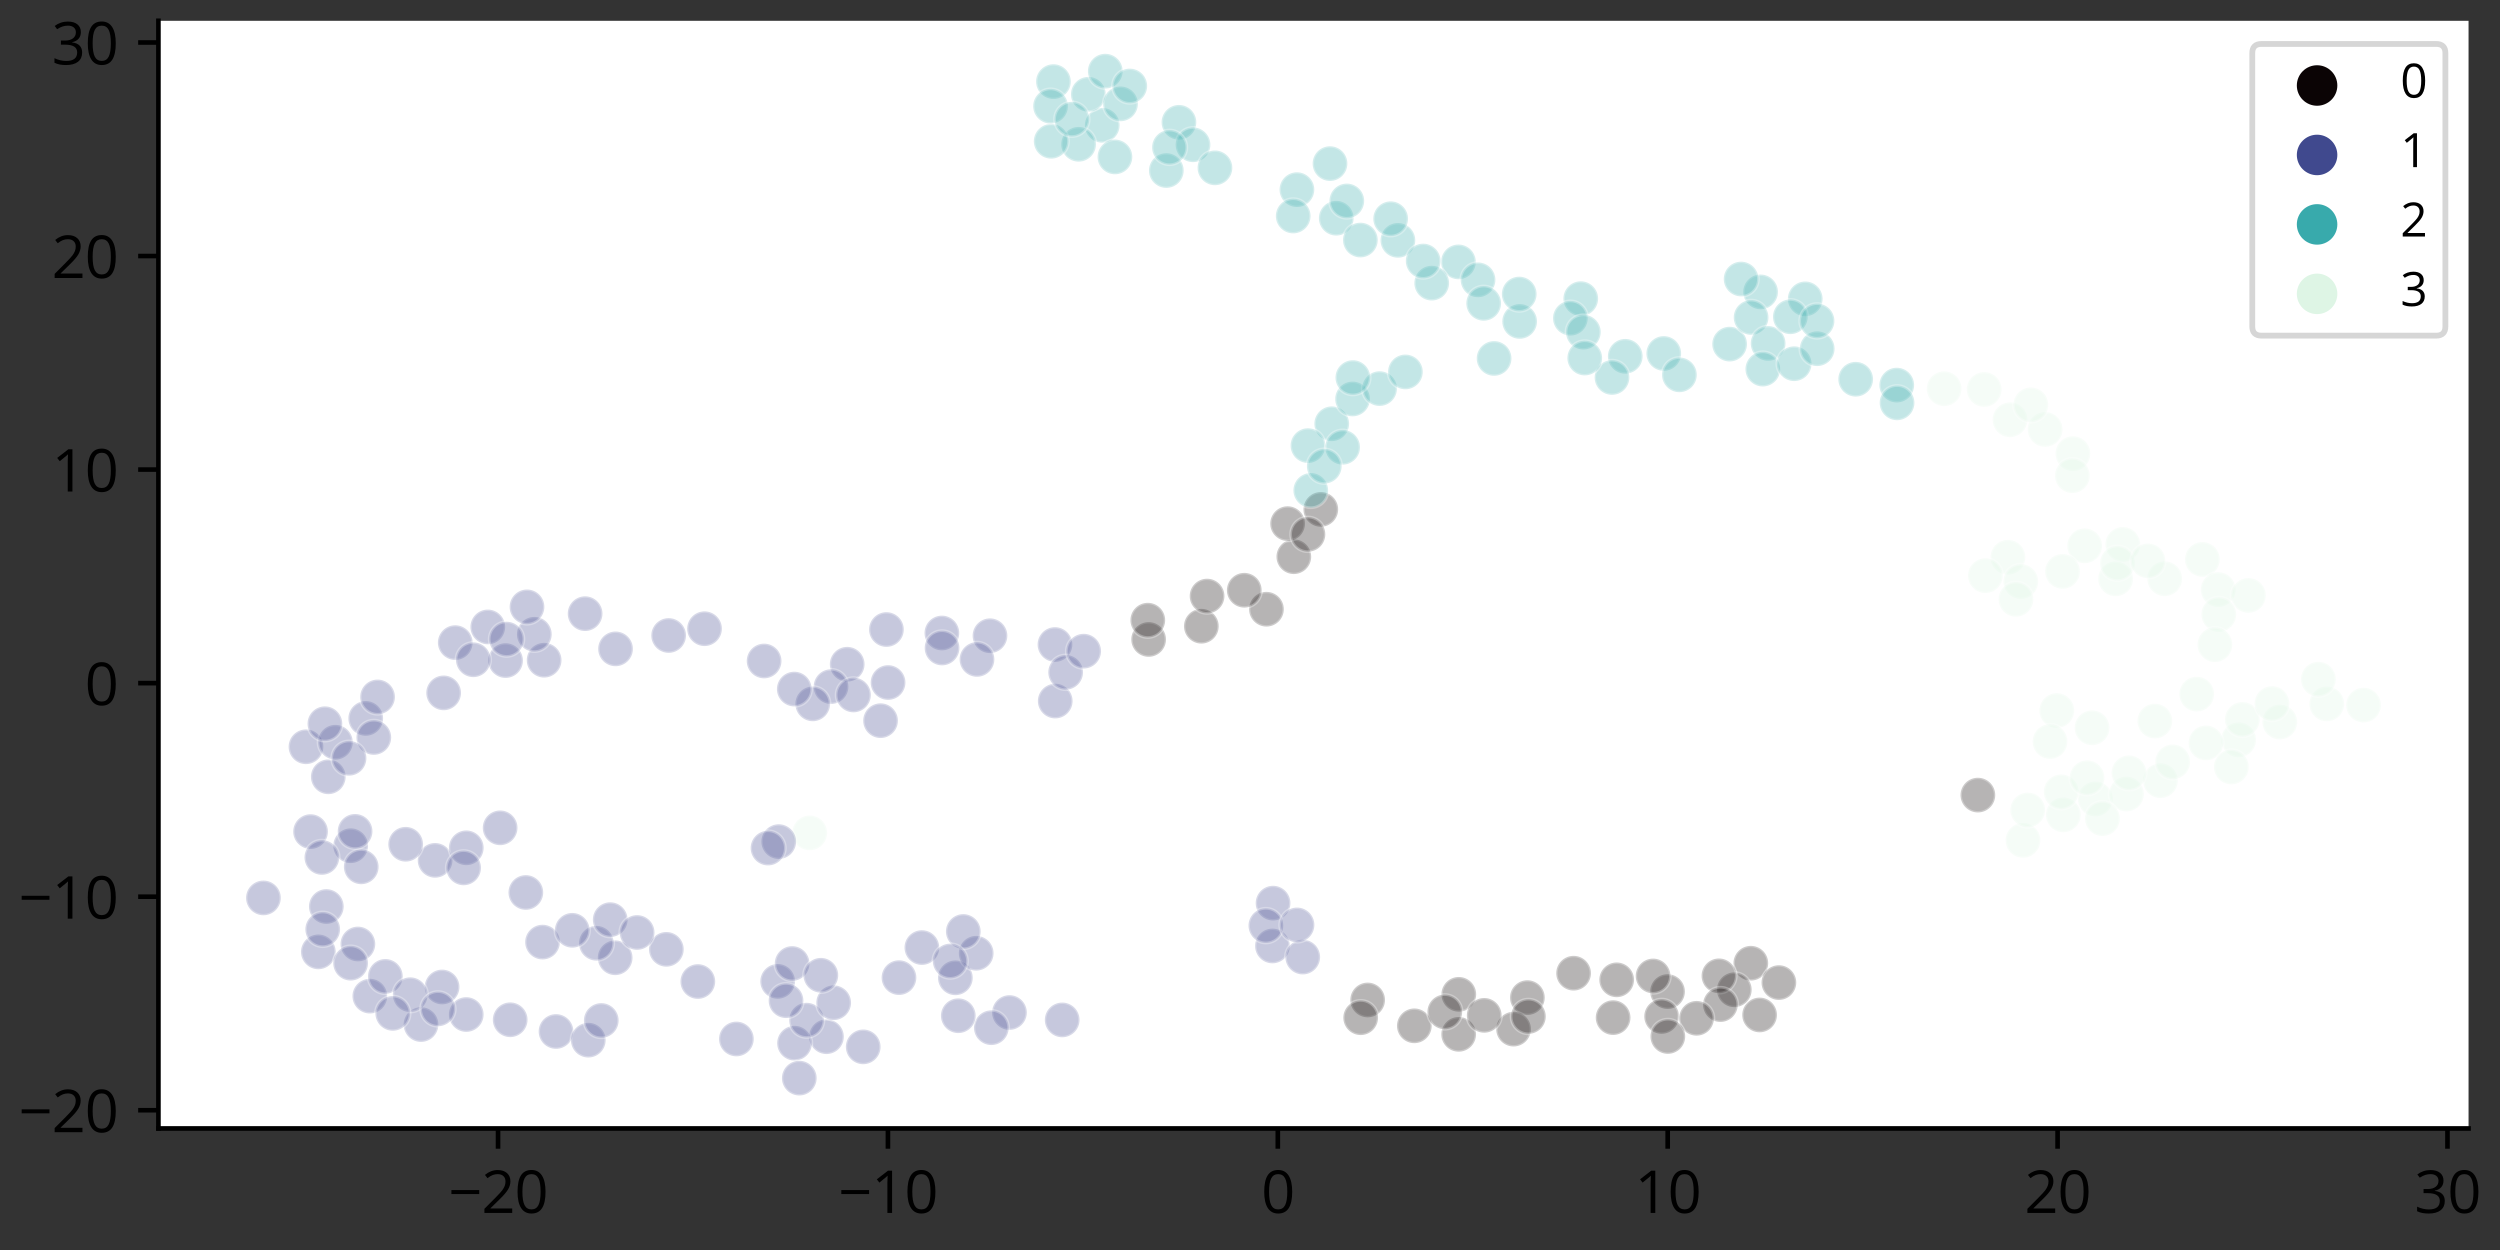 <?xml version="1.0" encoding="utf-8" standalone="no"?>
<!DOCTYPE svg PUBLIC "-//W3C//DTD SVG 1.1//EN"
  "http://www.w3.org/Graphics/SVG/1.1/DTD/svg11.dtd">
<svg height="216pt" version="1.1" viewBox="0 0 432 216" width="432pt" xmlns="http://www.w3.org/2000/svg" xmlns:xlink="http://www.w3.org/1999/xlink">
 <rect x="0" y="0" width="432" height="216" fill="#333333" stroke="none"/>
 <defs>
  <style type="text/css">*{stroke-linecap:butt;stroke-linejoin:round;}</style>
 </defs>
 <g id="figure_1">
  <g id="patch_1">
   <path d="M 0 216 
L 432 216 
L 432 0 
L 0 0 
z
" style="fill:none;"/>
  </g>
  <g id="axes_1">
   <g id="patch_2">
    <path d="M 27.375 195 
L 426.565 195 
L 426.565 3.595 
L 27.375 3.595 
z
" style="fill:#ffffff;"/>
   </g>
   <g id="PathCollection_1">
    <defs>
     <path d="M 0 3 
C 0.796 3 1.559 2.684 2.121 2.121 
C 2.684 1.559 3 0.796 3 -0 
C 3 -0.796 2.684 -1.559 2.121 -2.121 
C 1.559 -2.684 0.796 -3 0 -3 
C -0.796 -3 -1.559 -2.684 -2.121 -2.121 
C -2.684 -1.559 -3 -0.796 -3 0 
C -3 0.796 -2.684 1.559 -2.121 2.121 
C -1.559 2.684 -0.796 3 0 3 
z
" id="C0_0_d17f581dfe"/>
    </defs>
    <g clip-path="url(#pe61d5af0d7)">
     <use style="fill:#38aaac;fill-opacity:0.3;stroke:#ffffff;stroke-opacity:0.3;stroke-width:0.48;" x="252.016" xlink:href="#C0_0_d17f581dfe" y="45.258"/>
    </g>
    <g clip-path="url(#pe61d5af0d7)">
     <use style="fill:#40498e;fill-opacity:0.3;stroke:#ffffff;stroke-opacity:0.3;stroke-width:0.48;" x="155.344" xlink:href="#C0_0_d17f581dfe" y="168.936"/>
    </g>
    <g clip-path="url(#pe61d5af0d7)">
     <use style="fill:#40498e;fill-opacity:0.3;stroke:#ffffff;stroke-opacity:0.3;stroke-width:0.48;" x="106.301" xlink:href="#C0_0_d17f581dfe" y="165.503"/>
    </g>
    <g clip-path="url(#pe61d5af0d7)">
     <use style="fill:#40498e;fill-opacity:0.3;stroke:#ffffff;stroke-opacity:0.3;stroke-width:0.48;" x="80.568" xlink:href="#C0_0_d17f581dfe" y="175.31"/>
    </g>
    <g clip-path="url(#pe61d5af0d7)">
     <use style="fill:#38aaac;fill-opacity:0.3;stroke:#ffffff;stroke-opacity:0.3;stroke-width:0.48;" x="241.558" xlink:href="#C0_0_d17f581dfe" y="41.534"/>
    </g>
    <g clip-path="url(#pe61d5af0d7)">
     <use style="fill:#0b0405;fill-opacity:0.3;stroke:#ffffff;stroke-opacity:0.3;stroke-width:0.48;" x="302.542" xlink:href="#C0_0_d17f581dfe" y="166.446"/>
    </g>
    <g clip-path="url(#pe61d5af0d7)">
     <use style="fill:#40498e;fill-opacity:0.3;stroke:#ffffff;stroke-opacity:0.3;stroke-width:0.48;" x="142.813" xlink:href="#C0_0_d17f581dfe" y="179.143"/>
    </g>
    <g clip-path="url(#pe61d5af0d7)">
     <use style="fill:#def5e5;fill-opacity:0.3;stroke:#ffffff;stroke-opacity:0.3;stroke-width:0.48;" x="358.202" xlink:href="#C0_0_d17f581dfe" y="78.393"/>
    </g>
    <g clip-path="url(#pe61d5af0d7)">
     <use style="fill:#40498e;fill-opacity:0.3;stroke:#ffffff;stroke-opacity:0.3;stroke-width:0.48;" x="90.865" xlink:href="#C0_0_d17f581dfe" y="154.221"/>
    </g>
    <g clip-path="url(#pe61d5af0d7)">
     <use style="fill:#40498e;fill-opacity:0.3;stroke:#ffffff;stroke-opacity:0.3;stroke-width:0.48;" x="134.381" xlink:href="#C0_0_d17f581dfe" y="169.58"/>
    </g>
    <g clip-path="url(#pe61d5af0d7)">
     <use style="fill:#def5e5;fill-opacity:0.3;stroke:#ffffff;stroke-opacity:0.3;stroke-width:0.48;" x="379.592" xlink:href="#C0_0_d17f581dfe" y="119.941"/>
    </g>
    <g clip-path="url(#pe61d5af0d7)">
     <use style="fill:#40498e;fill-opacity:0.3;stroke:#ffffff;stroke-opacity:0.3;stroke-width:0.48;" x="146.396" xlink:href="#C0_0_d17f581dfe" y="114.78"/>
    </g>
    <g clip-path="url(#pe61d5af0d7)">
     <use style="fill:#40498e;fill-opacity:0.3;stroke:#ffffff;stroke-opacity:0.3;stroke-width:0.48;" x="96.082" xlink:href="#C0_0_d17f581dfe" y="178.243"/>
    </g>
    <g clip-path="url(#pe61d5af0d7)">
     <use style="fill:#40498e;fill-opacity:0.3;stroke:#ffffff;stroke-opacity:0.3;stroke-width:0.48;" x="63.199" xlink:href="#C0_0_d17f581dfe" y="124.142"/>
    </g>
    <g clip-path="url(#pe61d5af0d7)">
     <use style="fill:#38aaac;fill-opacity:0.3;stroke:#ffffff;stroke-opacity:0.3;stroke-width:0.48;" x="298.878" xlink:href="#C0_0_d17f581dfe" y="59.463"/>
    </g>
    <g clip-path="url(#pe61d5af0d7)">
     <use style="fill:#40498e;fill-opacity:0.3;stroke:#ffffff;stroke-opacity:0.3;stroke-width:0.48;" x="75.185" xlink:href="#C0_0_d17f581dfe" y="148.669"/>
    </g>
    <g clip-path="url(#pe61d5af0d7)">
     <use style="fill:#40498e;fill-opacity:0.3;stroke:#ffffff;stroke-opacity:0.3;stroke-width:0.48;" x="52.873" xlink:href="#C0_0_d17f581dfe" y="129.043"/>
    </g>
    <g clip-path="url(#pe61d5af0d7)">
     <use style="fill:#def5e5;fill-opacity:0.3;stroke:#ffffff;stroke-opacity:0.3;stroke-width:0.48;" x="346.97" xlink:href="#C0_0_d17f581dfe" y="96.289"/>
    </g>
    <g clip-path="url(#pe61d5af0d7)">
     <use style="fill:#40498e;fill-opacity:0.3;stroke:#ffffff;stroke-opacity:0.3;stroke-width:0.48;" x="56.728" xlink:href="#C0_0_d17f581dfe" y="134.234"/>
    </g>
    <g clip-path="url(#pe61d5af0d7)">
     <use style="fill:#40498e;fill-opacity:0.3;stroke:#ffffff;stroke-opacity:0.3;stroke-width:0.48;" x="137.295" xlink:href="#C0_0_d17f581dfe" y="180.264"/>
    </g>
    <g clip-path="url(#pe61d5af0d7)">
     <use style="fill:#40498e;fill-opacity:0.3;stroke:#ffffff;stroke-opacity:0.3;stroke-width:0.48;" x="174.436" xlink:href="#C0_0_d17f581dfe" y="174.965"/>
    </g>
    <g clip-path="url(#pe61d5af0d7)">
     <use style="fill:#40498e;fill-opacity:0.3;stroke:#ffffff;stroke-opacity:0.3;stroke-width:0.48;" x="153.175" xlink:href="#C0_0_d17f581dfe" y="108.784"/>
    </g>
    <g clip-path="url(#pe61d5af0d7)">
     <use style="fill:#40498e;fill-opacity:0.3;stroke:#ffffff;stroke-opacity:0.3;stroke-width:0.48;" x="57.957" xlink:href="#C0_0_d17f581dfe" y="128.261"/>
    </g>
    <g clip-path="url(#pe61d5af0d7)">
     <use style="fill:#40498e;fill-opacity:0.3;stroke:#ffffff;stroke-opacity:0.3;stroke-width:0.48;" x="63.906" xlink:href="#C0_0_d17f581dfe" y="172.133"/>
    </g>
    <g clip-path="url(#pe61d5af0d7)">
     <use style="fill:#40498e;fill-opacity:0.3;stroke:#ffffff;stroke-opacity:0.3;stroke-width:0.48;" x="171.07" xlink:href="#C0_0_d17f581dfe" y="109.856"/>
    </g>
    <g clip-path="url(#pe61d5af0d7)">
     <use style="fill:#38aaac;fill-opacity:0.3;stroke:#ffffff;stroke-opacity:0.3;stroke-width:0.48;" x="190.468" xlink:href="#C0_0_d17f581dfe" y="21.653"/>
    </g>
    <g clip-path="url(#pe61d5af0d7)">
     <use style="fill:#def5e5;fill-opacity:0.3;stroke:#ffffff;stroke-opacity:0.3;stroke-width:0.48;" x="386.837" xlink:href="#C0_0_d17f581dfe" y="127.841"/>
    </g>
    <g clip-path="url(#pe61d5af0d7)">
     <use style="fill:#0b0405;fill-opacity:0.3;stroke:#ffffff;stroke-opacity:0.3;stroke-width:0.48;" x="279.362" xlink:href="#C0_0_d17f581dfe" y="169.315"/>
    </g>
    <g clip-path="url(#pe61d5af0d7)">
     <use style="fill:#def5e5;fill-opacity:0.3;stroke:#ffffff;stroke-opacity:0.3;stroke-width:0.48;" x="381.191" xlink:href="#C0_0_d17f581dfe" y="128.379"/>
    </g>
    <g clip-path="url(#pe61d5af0d7)">
     <use style="fill:#def5e5;fill-opacity:0.3;stroke:#ffffff;stroke-opacity:0.3;stroke-width:0.48;" x="373.322" xlink:href="#C0_0_d17f581dfe" y="134.906"/>
    </g>
    <g clip-path="url(#pe61d5af0d7)">
     <use style="fill:#40498e;fill-opacity:0.3;stroke:#ffffff;stroke-opacity:0.3;stroke-width:0.48;" x="64.595" xlink:href="#C0_0_d17f581dfe" y="127.437"/>
    </g>
    <g clip-path="url(#pe61d5af0d7)">
     <use style="fill:#38aaac;fill-opacity:0.3;stroke:#ffffff;stroke-opacity:0.3;stroke-width:0.48;" x="203.72" xlink:href="#C0_0_d17f581dfe" y="21.135"/>
    </g>
    <g clip-path="url(#pe61d5af0d7)">
     <use style="fill:#def5e5;fill-opacity:0.3;stroke:#ffffff;stroke-opacity:0.3;stroke-width:0.48;" x="380.568" xlink:href="#C0_0_d17f581dfe" y="96.67"/>
    </g>
    <g clip-path="url(#pe61d5af0d7)">
     <use style="fill:#40498e;fill-opacity:0.3;stroke:#ffffff;stroke-opacity:0.3;stroke-width:0.48;" x="219.984" xlink:href="#C0_0_d17f581dfe" y="156.063"/>
    </g>
    <g clip-path="url(#pe61d5af0d7)">
     <use style="fill:#38aaac;fill-opacity:0.3;stroke:#ffffff;stroke-opacity:0.3;stroke-width:0.48;" x="230.125" xlink:href="#C0_0_d17f581dfe" y="73.227"/>
    </g>
    <g clip-path="url(#pe61d5af0d7)">
     <use style="fill:#0b0405;fill-opacity:0.3;stroke:#ffffff;stroke-opacity:0.3;stroke-width:0.48;" x="244.398" xlink:href="#C0_0_d17f581dfe" y="177.262"/>
    </g>
    <g clip-path="url(#pe61d5af0d7)">
     <use style="fill:#38aaac;fill-opacity:0.3;stroke:#ffffff;stroke-opacity:0.3;stroke-width:0.48;" x="233.725" xlink:href="#C0_0_d17f581dfe" y="68.944"/>
    </g>
    <g clip-path="url(#pe61d5af0d7)">
     <use style="fill:#40498e;fill-opacity:0.3;stroke:#ffffff;stroke-opacity:0.3;stroke-width:0.48;" x="60.598" xlink:href="#C0_0_d17f581dfe" y="146.142"/>
    </g>
    <g clip-path="url(#pe61d5af0d7)">
     <use style="fill:#40498e;fill-opacity:0.3;stroke:#ffffff;stroke-opacity:0.3;stroke-width:0.48;" x="149.164" xlink:href="#C0_0_d17f581dfe" y="180.898"/>
    </g>
    <g clip-path="url(#pe61d5af0d7)">
     <use style="fill:#def5e5;fill-opacity:0.3;stroke:#ffffff;stroke-opacity:0.3;stroke-width:0.48;" x="375.437" xlink:href="#C0_0_d17f581dfe" y="131.652"/>
    </g>
    <g clip-path="url(#pe61d5af0d7)">
     <use style="fill:#38aaac;fill-opacity:0.3;stroke:#ffffff;stroke-opacity:0.3;stroke-width:0.48;" x="304.232" xlink:href="#C0_0_d17f581dfe" y="50.442"/>
    </g>
    <g clip-path="url(#pe61d5af0d7)">
     <use style="fill:#40498e;fill-opacity:0.3;stroke:#ffffff;stroke-opacity:0.3;stroke-width:0.48;" x="88.16" xlink:href="#C0_0_d17f581dfe" y="176.217"/>
    </g>
    <g clip-path="url(#pe61d5af0d7)">
     <use style="fill:#38aaac;fill-opacity:0.3;stroke:#ffffff;stroke-opacity:0.3;stroke-width:0.48;" x="182.034" xlink:href="#C0_0_d17f581dfe" y="14.099"/>
    </g>
    <g clip-path="url(#pe61d5af0d7)">
     <use style="fill:#40498e;fill-opacity:0.3;stroke:#ffffff;stroke-opacity:0.3;stroke-width:0.48;" x="56.144" xlink:href="#C0_0_d17f581dfe" y="125.063"/>
    </g>
    <g clip-path="url(#pe61d5af0d7)">
     <use style="fill:#40498e;fill-opacity:0.3;stroke:#ffffff;stroke-opacity:0.3;stroke-width:0.48;" x="78.667" xlink:href="#C0_0_d17f581dfe" y="111.044"/>
    </g>
    <g clip-path="url(#pe61d5af0d7)">
     <use style="fill:#0b0405;fill-opacity:0.3;stroke:#ffffff;stroke-opacity:0.3;stroke-width:0.48;" x="263.93" xlink:href="#C0_0_d17f581dfe" y="172.386"/>
    </g>
    <g clip-path="url(#pe61d5af0d7)">
     <use style="fill:#def5e5;fill-opacity:0.3;stroke:#ffffff;stroke-opacity:0.3;stroke-width:0.48;" x="342.863" xlink:href="#C0_0_d17f581dfe" y="67.302"/>
    </g>
    <g clip-path="url(#pe61d5af0d7)">
     <use style="fill:#40498e;fill-opacity:0.3;stroke:#ffffff;stroke-opacity:0.3;stroke-width:0.48;" x="101.657" xlink:href="#C0_0_d17f581dfe" y="179.741"/>
    </g>
    <g clip-path="url(#pe61d5af0d7)">
     <use style="fill:#def5e5;fill-opacity:0.3;stroke:#ffffff;stroke-opacity:0.3;stroke-width:0.48;" x="139.92" xlink:href="#C0_0_d17f581dfe" y="143.921"/>
    </g>
    <g clip-path="url(#pe61d5af0d7)">
     <use style="fill:#40498e;fill-opacity:0.3;stroke:#ffffff;stroke-opacity:0.3;stroke-width:0.48;" x="94.025" xlink:href="#C0_0_d17f581dfe" y="114.086"/>
    </g>
    <g clip-path="url(#pe61d5af0d7)">
     <use style="fill:#38aaac;fill-opacity:0.3;stroke:#ffffff;stroke-opacity:0.3;stroke-width:0.48;" x="302.59" xlink:href="#C0_0_d17f581dfe" y="54.855"/>
    </g>
    <g clip-path="url(#pe61d5af0d7)">
     <use style="fill:#40498e;fill-opacity:0.3;stroke:#ffffff;stroke-opacity:0.3;stroke-width:0.48;" x="84.291" xlink:href="#C0_0_d17f581dfe" y="108.333"/>
    </g>
    <g clip-path="url(#pe61d5af0d7)">
     <use style="fill:#38aaac;fill-opacity:0.3;stroke:#ffffff;stroke-opacity:0.3;stroke-width:0.48;" x="226.016" xlink:href="#C0_0_d17f581dfe" y="77.002"/>
    </g>
    <g clip-path="url(#pe61d5af0d7)">
     <use style="fill:#def5e5;fill-opacity:0.3;stroke:#ffffff;stroke-opacity:0.3;stroke-width:0.48;" x="366.822" xlink:href="#C0_0_d17f581dfe" y="94.071"/>
    </g>
    <g clip-path="url(#pe61d5af0d7)">
     <use style="fill:#40498e;fill-opacity:0.3;stroke:#ffffff;stroke-opacity:0.3;stroke-width:0.48;" x="182.298" xlink:href="#C0_0_d17f581dfe" y="111.375"/>
    </g>
    <g clip-path="url(#pe61d5af0d7)">
     <use style="fill:#def5e5;fill-opacity:0.3;stroke:#ffffff;stroke-opacity:0.3;stroke-width:0.48;" x="383.301" xlink:href="#C0_0_d17f581dfe" y="101.879"/>
    </g>
    <g clip-path="url(#pe61d5af0d7)">
     <use style="fill:#40498e;fill-opacity:0.3;stroke:#ffffff;stroke-opacity:0.3;stroke-width:0.48;" x="165.088" xlink:href="#C0_0_d17f581dfe" y="168.968"/>
    </g>
    <g clip-path="url(#pe61d5af0d7)">
     <use style="fill:#38aaac;fill-opacity:0.3;stroke:#ffffff;stroke-opacity:0.3;stroke-width:0.48;" x="255.405" xlink:href="#C0_0_d17f581dfe" y="48.357"/>
    </g>
    <g clip-path="url(#pe61d5af0d7)">
     <use style="fill:#38aaac;fill-opacity:0.3;stroke:#ffffff;stroke-opacity:0.3;stroke-width:0.48;" x="320.662" xlink:href="#C0_0_d17f581dfe" y="65.532"/>
    </g>
    <g clip-path="url(#pe61d5af0d7)">
     <use style="fill:#40498e;fill-opacity:0.3;stroke:#ffffff;stroke-opacity:0.3;stroke-width:0.48;" x="87.364" xlink:href="#C0_0_d17f581dfe" y="114.15"/>
    </g>
    <g clip-path="url(#pe61d5af0d7)">
     <use style="fill:#0b0405;fill-opacity:0.3;stroke:#ffffff;stroke-opacity:0.3;stroke-width:0.48;" x="304.061" xlink:href="#C0_0_d17f581dfe" y="175.384"/>
    </g>
    <g clip-path="url(#pe61d5af0d7)">
     <use style="fill:#38aaac;fill-opacity:0.3;stroke:#ffffff;stroke-opacity:0.3;stroke-width:0.48;" x="305.532" xlink:href="#C0_0_d17f581dfe" y="59.345"/>
    </g>
    <g clip-path="url(#pe61d5af0d7)">
     <use style="fill:#40498e;fill-opacity:0.3;stroke:#ffffff;stroke-opacity:0.3;stroke-width:0.48;" x="171.302" xlink:href="#C0_0_d17f581dfe" y="177.587"/>
    </g>
    <g clip-path="url(#pe61d5af0d7)">
     <use style="fill:#38aaac;fill-opacity:0.3;stroke:#ffffff;stroke-opacity:0.3;stroke-width:0.48;" x="327.76" xlink:href="#C0_0_d17f581dfe" y="66.545"/>
    </g>
    <g clip-path="url(#pe61d5af0d7)">
     <use style="fill:#0b0405;fill-opacity:0.3;stroke:#ffffff;stroke-opacity:0.3;stroke-width:0.48;" x="299.687" xlink:href="#C0_0_d17f581dfe" y="171.036"/>
    </g>
    <g clip-path="url(#pe61d5af0d7)">
     <use style="fill:#0b0405;fill-opacity:0.3;stroke:#ffffff;stroke-opacity:0.3;stroke-width:0.48;" x="198.485" xlink:href="#C0_0_d17f581dfe" y="110.501"/>
    </g>
    <g clip-path="url(#pe61d5af0d7)">
     <use style="fill:#40498e;fill-opacity:0.3;stroke:#ffffff;stroke-opacity:0.3;stroke-width:0.48;" x="53.666" xlink:href="#C0_0_d17f581dfe" y="143.7"/>
    </g>
    <g clip-path="url(#pe61d5af0d7)">
     <use style="fill:#38aaac;fill-opacity:0.3;stroke:#ffffff;stroke-opacity:0.3;stroke-width:0.48;" x="188.064" xlink:href="#C0_0_d17f581dfe" y="16.292"/>
    </g>
    <g clip-path="url(#pe61d5af0d7)">
     <use style="fill:#40498e;fill-opacity:0.3;stroke:#ffffff;stroke-opacity:0.3;stroke-width:0.48;" x="76.393" xlink:href="#C0_0_d17f581dfe" y="170.551"/>
    </g>
    <g clip-path="url(#pe61d5af0d7)">
     <use style="fill:#38aaac;fill-opacity:0.3;stroke:#ffffff;stroke-opacity:0.3;stroke-width:0.48;" x="186.382" xlink:href="#C0_0_d17f581dfe" y="24.933"/>
    </g>
    <g clip-path="url(#pe61d5af0d7)">
     <use style="fill:#def5e5;fill-opacity:0.3;stroke:#ffffff;stroke-opacity:0.3;stroke-width:0.48;" x="362.078" xlink:href="#C0_0_d17f581dfe" y="138.056"/>
    </g>
    <g clip-path="url(#pe61d5af0d7)">
     <use style="fill:#38aaac;fill-opacity:0.3;stroke:#ffffff;stroke-opacity:0.3;stroke-width:0.48;" x="247.401" xlink:href="#C0_0_d17f581dfe" y="48.927"/>
    </g>
    <g clip-path="url(#pe61d5af0d7)">
     <use style="fill:#def5e5;fill-opacity:0.3;stroke:#ffffff;stroke-opacity:0.3;stroke-width:0.48;" x="335.946" xlink:href="#C0_0_d17f581dfe" y="67.172"/>
    </g>
    <g clip-path="url(#pe61d5af0d7)">
     <use style="fill:#40498e;fill-opacity:0.3;stroke:#ffffff;stroke-opacity:0.3;stroke-width:0.48;" x="162.756" xlink:href="#C0_0_d17f581dfe" y="109.382"/>
    </g>
    <g clip-path="url(#pe61d5af0d7)">
     <use style="fill:#0b0405;fill-opacity:0.3;stroke:#ffffff;stroke-opacity:0.3;stroke-width:0.48;" x="288.151" xlink:href="#C0_0_d17f581dfe" y="171.345"/>
    </g>
    <g clip-path="url(#pe61d5af0d7)">
     <use style="fill:#38aaac;fill-opacity:0.3;stroke:#ffffff;stroke-opacity:0.3;stroke-width:0.48;" x="258.178" xlink:href="#C0_0_d17f581dfe" y="61.94"/>
    </g>
    <g clip-path="url(#pe61d5af0d7)">
     <use style="fill:#40498e;fill-opacity:0.3;stroke:#ffffff;stroke-opacity:0.3;stroke-width:0.48;" x="61.845" xlink:href="#C0_0_d17f581dfe" y="163.121"/>
    </g>
    <g clip-path="url(#pe61d5af0d7)">
     <use style="fill:#38aaac;fill-opacity:0.3;stroke:#ffffff;stroke-opacity:0.3;stroke-width:0.48;" x="327.81" xlink:href="#C0_0_d17f581dfe" y="69.613"/>
    </g>
    <g clip-path="url(#pe61d5af0d7)">
     <use style="fill:#40498e;fill-opacity:0.3;stroke:#ffffff;stroke-opacity:0.3;stroke-width:0.48;" x="103.051" xlink:href="#C0_0_d17f581dfe" y="162.993"/>
    </g>
    <g clip-path="url(#pe61d5af0d7)">
     <use style="fill:#40498e;fill-opacity:0.3;stroke:#ffffff;stroke-opacity:0.3;stroke-width:0.48;" x="105.447" xlink:href="#C0_0_d17f581dfe" y="158.915"/>
    </g>
    <g clip-path="url(#pe61d5af0d7)">
     <use style="fill:#38aaac;fill-opacity:0.3;stroke:#ffffff;stroke-opacity:0.3;stroke-width:0.48;" x="262.596" xlink:href="#C0_0_d17f581dfe" y="55.548"/>
    </g>
    <g clip-path="url(#pe61d5af0d7)">
     <use style="fill:#40498e;fill-opacity:0.3;stroke:#ffffff;stroke-opacity:0.3;stroke-width:0.48;" x="81.789" xlink:href="#C0_0_d17f581dfe" y="114.009"/>
    </g>
    <g clip-path="url(#pe61d5af0d7)">
     <use style="fill:#def5e5;fill-opacity:0.3;stroke:#ffffff;stroke-opacity:0.3;stroke-width:0.48;" x="356.541" xlink:href="#C0_0_d17f581dfe" y="140.812"/>
    </g>
    <g clip-path="url(#pe61d5af0d7)">
     <use style="fill:#40498e;fill-opacity:0.3;stroke:#ffffff;stroke-opacity:0.3;stroke-width:0.48;" x="92.333" xlink:href="#C0_0_d17f581dfe" y="109.604"/>
    </g>
    <g clip-path="url(#pe61d5af0d7)">
     <use style="fill:#40498e;fill-opacity:0.3;stroke:#ffffff;stroke-opacity:0.3;stroke-width:0.48;" x="153.459" xlink:href="#C0_0_d17f581dfe" y="117.941"/>
    </g>
    <g clip-path="url(#pe61d5af0d7)">
     <use style="fill:#40498e;fill-opacity:0.3;stroke:#ffffff;stroke-opacity:0.3;stroke-width:0.48;" x="106.366" xlink:href="#C0_0_d17f581dfe" y="112.126"/>
    </g>
    <g clip-path="url(#pe61d5af0d7)">
     <use style="fill:#38aaac;fill-opacity:0.3;stroke:#ffffff;stroke-opacity:0.3;stroke-width:0.48;" x="240.308" xlink:href="#C0_0_d17f581dfe" y="37.797"/>
    </g>
    <g clip-path="url(#pe61d5af0d7)">
     <use style="fill:#0b0405;fill-opacity:0.3;stroke:#ffffff;stroke-opacity:0.3;stroke-width:0.48;" x="236.331" xlink:href="#C0_0_d17f581dfe" y="172.794"/>
    </g>
    <g clip-path="url(#pe61d5af0d7)">
     <use style="fill:#def5e5;fill-opacity:0.3;stroke:#ffffff;stroke-opacity:0.3;stroke-width:0.48;" x="355.415" xlink:href="#C0_0_d17f581dfe" y="122.783"/>
    </g>
    <g clip-path="url(#pe61d5af0d7)">
     <use style="fill:#38aaac;fill-opacity:0.3;stroke:#ffffff;stroke-opacity:0.3;stroke-width:0.48;" x="273.155" xlink:href="#C0_0_d17f581dfe" y="51.607"/>
    </g>
    <g clip-path="url(#pe61d5af0d7)">
     <use style="fill:#38aaac;fill-opacity:0.3;stroke:#ffffff;stroke-opacity:0.3;stroke-width:0.48;" x="287.498" xlink:href="#C0_0_d17f581dfe" y="61.079"/>
    </g>
    <g clip-path="url(#pe61d5af0d7)">
     <use style="fill:#40498e;fill-opacity:0.3;stroke:#ffffff;stroke-opacity:0.3;stroke-width:0.48;" x="165.593" xlink:href="#C0_0_d17f581dfe" y="175.519"/>
    </g>
    <g clip-path="url(#pe61d5af0d7)">
     <use style="fill:#38aaac;fill-opacity:0.3;stroke:#ffffff;stroke-opacity:0.3;stroke-width:0.48;" x="311.944" xlink:href="#C0_0_d17f581dfe" y="51.643"/>
    </g>
    <g clip-path="url(#pe61d5af0d7)">
     <use style="fill:#40498e;fill-opacity:0.3;stroke:#ffffff;stroke-opacity:0.3;stroke-width:0.48;" x="219.878" xlink:href="#C0_0_d17f581dfe" y="163.465"/>
    </g>
    <g clip-path="url(#pe61d5af0d7)">
     <use style="fill:#40498e;fill-opacity:0.3;stroke:#ffffff;stroke-opacity:0.3;stroke-width:0.48;" x="45.52" xlink:href="#C0_0_d17f581dfe" y="155.159"/>
    </g>
    <g clip-path="url(#pe61d5af0d7)">
     <use style="fill:#38aaac;fill-opacity:0.3;stroke:#ffffff;stroke-opacity:0.3;stroke-width:0.48;" x="229.824" xlink:href="#C0_0_d17f581dfe" y="28.272"/>
    </g>
    <g clip-path="url(#pe61d5af0d7)">
     <use style="fill:#def5e5;fill-opacity:0.3;stroke:#ffffff;stroke-opacity:0.3;stroke-width:0.48;" x="367.453" xlink:href="#C0_0_d17f581dfe" y="137.211"/>
    </g>
    <g clip-path="url(#pe61d5af0d7)">
     <use style="fill:#40498e;fill-opacity:0.3;stroke:#ffffff;stroke-opacity:0.3;stroke-width:0.48;" x="121.744" xlink:href="#C0_0_d17f581dfe" y="108.643"/>
    </g>
    <g clip-path="url(#pe61d5af0d7)">
     <use style="fill:#40498e;fill-opacity:0.3;stroke:#ffffff;stroke-opacity:0.3;stroke-width:0.48;" x="143.6" xlink:href="#C0_0_d17f581dfe" y="118.648"/>
    </g>
    <g clip-path="url(#pe61d5af0d7)">
     <use style="fill:#40498e;fill-opacity:0.3;stroke:#ffffff;stroke-opacity:0.3;stroke-width:0.48;" x="72.749" xlink:href="#C0_0_d17f581dfe" y="177.046"/>
    </g>
    <g clip-path="url(#pe61d5af0d7)">
     <use style="fill:#38aaac;fill-opacity:0.3;stroke:#ffffff;stroke-opacity:0.3;stroke-width:0.48;" x="238.391" xlink:href="#C0_0_d17f581dfe" y="67.153"/>
    </g>
    <g clip-path="url(#pe61d5af0d7)">
     <use style="fill:#0b0405;fill-opacity:0.3;stroke:#ffffff;stroke-opacity:0.3;stroke-width:0.48;" x="207.592" xlink:href="#C0_0_d17f581dfe" y="108.212"/>
    </g>
    <g clip-path="url(#pe61d5af0d7)">
     <use style="fill:#38aaac;fill-opacity:0.3;stroke:#ffffff;stroke-opacity:0.3;stroke-width:0.48;" x="230.904" xlink:href="#C0_0_d17f581dfe" y="37.708"/>
    </g>
    <g clip-path="url(#pe61d5af0d7)">
     <use style="fill:#38aaac;fill-opacity:0.3;stroke:#ffffff;stroke-opacity:0.3;stroke-width:0.48;" x="235.073" xlink:href="#C0_0_d17f581dfe" y="41.482"/>
    </g>
    <g clip-path="url(#pe61d5af0d7)">
     <use style="fill:#38aaac;fill-opacity:0.3;stroke:#ffffff;stroke-opacity:0.3;stroke-width:0.48;" x="290.202" xlink:href="#C0_0_d17f581dfe" y="64.774"/>
    </g>
    <g clip-path="url(#pe61d5af0d7)">
     <use style="fill:#40498e;fill-opacity:0.3;stroke:#ffffff;stroke-opacity:0.3;stroke-width:0.48;" x="139.38" xlink:href="#C0_0_d17f581dfe" y="176.283"/>
    </g>
    <g clip-path="url(#pe61d5af0d7)">
     <use style="fill:#38aaac;fill-opacity:0.3;stroke:#ffffff;stroke-opacity:0.3;stroke-width:0.48;" x="192.66" xlink:href="#C0_0_d17f581dfe" y="27.118"/>
    </g>
    <g clip-path="url(#pe61d5af0d7)">
     <use style="fill:#def5e5;fill-opacity:0.3;stroke:#ffffff;stroke-opacity:0.3;stroke-width:0.48;" x="361.51" xlink:href="#C0_0_d17f581dfe" y="125.763"/>
    </g>
    <g clip-path="url(#pe61d5af0d7)">
     <use style="fill:#0b0405;fill-opacity:0.3;stroke:#ffffff;stroke-opacity:0.3;stroke-width:0.48;" x="223.573" xlink:href="#C0_0_d17f581dfe" y="96.2"/>
    </g>
    <g clip-path="url(#pe61d5af0d7)">
     <use style="fill:#0b0405;fill-opacity:0.3;stroke:#ffffff;stroke-opacity:0.3;stroke-width:0.48;" x="285.653" xlink:href="#C0_0_d17f581dfe" y="168.648"/>
    </g>
    <g clip-path="url(#pe61d5af0d7)">
     <use style="fill:#40498e;fill-opacity:0.3;stroke:#ffffff;stroke-opacity:0.3;stroke-width:0.48;" x="168.824" xlink:href="#C0_0_d17f581dfe" y="113.95"/>
    </g>
    <g clip-path="url(#pe61d5af0d7)">
     <use style="fill:#40498e;fill-opacity:0.3;stroke:#ffffff;stroke-opacity:0.3;stroke-width:0.48;" x="159.299" xlink:href="#C0_0_d17f581dfe" y="163.739"/>
    </g>
    <g clip-path="url(#pe61d5af0d7)">
     <use style="fill:#40498e;fill-opacity:0.3;stroke:#ffffff;stroke-opacity:0.3;stroke-width:0.48;" x="62.423" xlink:href="#C0_0_d17f581dfe" y="149.79"/>
    </g>
    <g clip-path="url(#pe61d5af0d7)">
     <use style="fill:#def5e5;fill-opacity:0.3;stroke:#ffffff;stroke-opacity:0.3;stroke-width:0.48;" x="349.57" xlink:href="#C0_0_d17f581dfe" y="145.215"/>
    </g>
    <g clip-path="url(#pe61d5af0d7)">
     <use style="fill:#def5e5;fill-opacity:0.3;stroke:#ffffff;stroke-opacity:0.3;stroke-width:0.48;" x="388.523" xlink:href="#C0_0_d17f581dfe" y="102.891"/>
    </g>
    <g clip-path="url(#pe61d5af0d7)">
     <use style="fill:#def5e5;fill-opacity:0.3;stroke:#ffffff;stroke-opacity:0.3;stroke-width:0.48;" x="383.409" xlink:href="#C0_0_d17f581dfe" y="106.18"/>
    </g>
    <g clip-path="url(#pe61d5af0d7)">
     <use style="fill:#0b0405;fill-opacity:0.3;stroke:#ffffff;stroke-opacity:0.3;stroke-width:0.48;" x="218.843" xlink:href="#C0_0_d17f581dfe" y="105.274"/>
    </g>
    <g clip-path="url(#pe61d5af0d7)">
     <use style="fill:#0b0405;fill-opacity:0.3;stroke:#ffffff;stroke-opacity:0.3;stroke-width:0.48;" x="252.059" xlink:href="#C0_0_d17f581dfe" y="178.735"/>
    </g>
    <g clip-path="url(#pe61d5af0d7)">
     <use style="fill:#40498e;fill-opacity:0.3;stroke:#ffffff;stroke-opacity:0.3;stroke-width:0.48;" x="101.106" xlink:href="#C0_0_d17f581dfe" y="106.042"/>
    </g>
    <g clip-path="url(#pe61d5af0d7)">
     <use style="fill:#38aaac;fill-opacity:0.3;stroke:#ffffff;stroke-opacity:0.3;stroke-width:0.48;" x="224.11" xlink:href="#C0_0_d17f581dfe" y="32.77"/>
    </g>
    <g clip-path="url(#pe61d5af0d7)">
     <use style="fill:#40498e;fill-opacity:0.3;stroke:#ffffff;stroke-opacity:0.3;stroke-width:0.48;" x="93.75" xlink:href="#C0_0_d17f581dfe" y="162.795"/>
    </g>
    <g clip-path="url(#pe61d5af0d7)">
     <use style="fill:#0b0405;fill-opacity:0.3;stroke:#ffffff;stroke-opacity:0.3;stroke-width:0.48;" x="252.08" xlink:href="#C0_0_d17f581dfe" y="171.819"/>
    </g>
    <g clip-path="url(#pe61d5af0d7)">
     <use style="fill:#38aaac;fill-opacity:0.3;stroke:#ffffff;stroke-opacity:0.3;stroke-width:0.48;" x="201.54" xlink:href="#C0_0_d17f581dfe" y="29.473"/>
    </g>
    <g clip-path="url(#pe61d5af0d7)">
     <use style="fill:#38aaac;fill-opacity:0.3;stroke:#ffffff;stroke-opacity:0.3;stroke-width:0.48;" x="271.362" xlink:href="#C0_0_d17f581dfe" y="54.987"/>
    </g>
    <g clip-path="url(#pe61d5af0d7)">
     <use style="fill:#def5e5;fill-opacity:0.3;stroke:#ffffff;stroke-opacity:0.3;stroke-width:0.48;" x="382.735" xlink:href="#C0_0_d17f581dfe" y="111.397"/>
    </g>
    <g clip-path="url(#pe61d5af0d7)">
     <use style="fill:#40498e;fill-opacity:0.3;stroke:#ffffff;stroke-opacity:0.3;stroke-width:0.48;" x="55.009" xlink:href="#C0_0_d17f581dfe" y="164.486"/>
    </g>
    <g clip-path="url(#pe61d5af0d7)">
     <use style="fill:#def5e5;fill-opacity:0.3;stroke:#ffffff;stroke-opacity:0.3;stroke-width:0.48;" x="363.298" xlink:href="#C0_0_d17f581dfe" y="141.464"/>
    </g>
    <g clip-path="url(#pe61d5af0d7)">
     <use style="fill:#38aaac;fill-opacity:0.3;stroke:#ffffff;stroke-opacity:0.3;stroke-width:0.48;" x="280.845" xlink:href="#C0_0_d17f581dfe" y="61.569"/>
    </g>
    <g clip-path="url(#pe61d5af0d7)">
     <use style="fill:#40498e;fill-opacity:0.3;stroke:#ffffff;stroke-opacity:0.3;stroke-width:0.48;" x="60.31" xlink:href="#C0_0_d17f581dfe" y="131.031"/>
    </g>
    <g clip-path="url(#pe61d5af0d7)">
     <use style="fill:#40498e;fill-opacity:0.3;stroke:#ffffff;stroke-opacity:0.3;stroke-width:0.48;" x="147.479" xlink:href="#C0_0_d17f581dfe" y="120.091"/>
    </g>
    <g clip-path="url(#pe61d5af0d7)">
     <use style="fill:#def5e5;fill-opacity:0.3;stroke:#ffffff;stroke-opacity:0.3;stroke-width:0.48;" x="387.479" xlink:href="#C0_0_d17f581dfe" y="124.317"/>
    </g>
    <g clip-path="url(#pe61d5af0d7)">
     <use style="fill:#def5e5;fill-opacity:0.3;stroke:#ffffff;stroke-opacity:0.3;stroke-width:0.48;" x="356.179" xlink:href="#C0_0_d17f581dfe" y="136.828"/>
    </g>
    <g clip-path="url(#pe61d5af0d7)">
     <use style="fill:#40498e;fill-opacity:0.3;stroke:#ffffff;stroke-opacity:0.3;stroke-width:0.48;" x="152.16" xlink:href="#C0_0_d17f581dfe" y="124.535"/>
    </g>
    <g clip-path="url(#pe61d5af0d7)">
     <use style="fill:#38aaac;fill-opacity:0.3;stroke:#ffffff;stroke-opacity:0.3;stroke-width:0.48;" x="206.152" xlink:href="#C0_0_d17f581dfe" y="25.018"/>
    </g>
    <g clip-path="url(#pe61d5af0d7)">
     <use style="fill:#def5e5;fill-opacity:0.3;stroke:#ffffff;stroke-opacity:0.3;stroke-width:0.48;" x="353.398" xlink:href="#C0_0_d17f581dfe" y="74.207"/>
    </g>
    <g clip-path="url(#pe61d5af0d7)">
     <use style="fill:#40498e;fill-opacity:0.3;stroke:#ffffff;stroke-opacity:0.3;stroke-width:0.48;" x="76.662" xlink:href="#C0_0_d17f581dfe" y="119.729"/>
    </g>
    <g clip-path="url(#pe61d5af0d7)">
     <use style="fill:#40498e;fill-opacity:0.3;stroke:#ffffff;stroke-opacity:0.3;stroke-width:0.48;" x="70.102" xlink:href="#C0_0_d17f581dfe" y="145.889"/>
    </g>
    <g clip-path="url(#pe61d5af0d7)">
     <use style="fill:#0b0405;fill-opacity:0.3;stroke:#ffffff;stroke-opacity:0.3;stroke-width:0.48;" x="261.545" xlink:href="#C0_0_d17f581dfe" y="177.833"/>
    </g>
    <g clip-path="url(#pe61d5af0d7)">
     <use style="fill:#38aaac;fill-opacity:0.3;stroke:#ffffff;stroke-opacity:0.3;stroke-width:0.48;" x="304.614" xlink:href="#C0_0_d17f581dfe" y="63.784"/>
    </g>
    <g clip-path="url(#pe61d5af0d7)">
     <use style="fill:#40498e;fill-opacity:0.3;stroke:#ffffff;stroke-opacity:0.3;stroke-width:0.48;" x="134.566" xlink:href="#C0_0_d17f581dfe" y="145.432"/>
    </g>
    <g clip-path="url(#pe61d5af0d7)">
     <use style="fill:#0b0405;fill-opacity:0.3;stroke:#ffffff;stroke-opacity:0.3;stroke-width:0.48;" x="215.01" xlink:href="#C0_0_d17f581dfe" y="101.994"/>
    </g>
    <g clip-path="url(#pe61d5af0d7)">
     <use style="fill:#38aaac;fill-opacity:0.3;stroke:#ffffff;stroke-opacity:0.3;stroke-width:0.48;" x="181.644" xlink:href="#C0_0_d17f581dfe" y="24.415"/>
    </g>
    <g clip-path="url(#pe61d5af0d7)">
     <use style="fill:#0b0405;fill-opacity:0.3;stroke:#ffffff;stroke-opacity:0.3;stroke-width:0.48;" x="341.779" xlink:href="#C0_0_d17f581dfe" y="137.394"/>
    </g>
    <g clip-path="url(#pe61d5af0d7)">
     <use style="fill:#40498e;fill-opacity:0.3;stroke:#ffffff;stroke-opacity:0.3;stroke-width:0.48;" x="120.588" xlink:href="#C0_0_d17f581dfe" y="169.61"/>
    </g>
    <g clip-path="url(#pe61d5af0d7)">
     <use style="fill:#38aaac;fill-opacity:0.3;stroke:#ffffff;stroke-opacity:0.3;stroke-width:0.48;" x="190.994" xlink:href="#C0_0_d17f581dfe" y="12.296"/>
    </g>
    <g clip-path="url(#pe61d5af0d7)">
     <use style="fill:#0b0405;fill-opacity:0.3;stroke:#ffffff;stroke-opacity:0.3;stroke-width:0.48;" x="278.745" xlink:href="#C0_0_d17f581dfe" y="175.846"/>
    </g>
    <g clip-path="url(#pe61d5af0d7)">
     <use style="fill:#def5e5;fill-opacity:0.3;stroke:#ffffff;stroke-opacity:0.3;stroke-width:0.48;" x="402.066" xlink:href="#C0_0_d17f581dfe" y="121.642"/>
    </g>
    <g clip-path="url(#pe61d5af0d7)">
     <use style="fill:#38aaac;fill-opacity:0.3;stroke:#ffffff;stroke-opacity:0.3;stroke-width:0.48;" x="273.605" xlink:href="#C0_0_d17f581dfe" y="57.391"/>
    </g>
    <g clip-path="url(#pe61d5af0d7)">
     <use style="fill:#40498e;fill-opacity:0.3;stroke:#ffffff;stroke-opacity:0.3;stroke-width:0.48;" x="183.545" xlink:href="#C0_0_d17f581dfe" y="176.242"/>
    </g>
    <g clip-path="url(#pe61d5af0d7)">
     <use style="fill:#38aaac;fill-opacity:0.3;stroke:#ffffff;stroke-opacity:0.3;stroke-width:0.48;" x="242.853" xlink:href="#C0_0_d17f581dfe" y="64.269"/>
    </g>
    <g clip-path="url(#pe61d5af0d7)">
     <use style="fill:#0b0405;fill-opacity:0.3;stroke:#ffffff;stroke-opacity:0.3;stroke-width:0.48;" x="228.236" xlink:href="#C0_0_d17f581dfe" y="88.025"/>
    </g>
    <g clip-path="url(#pe61d5af0d7)">
     <use style="fill:#def5e5;fill-opacity:0.3;stroke:#ffffff;stroke-opacity:0.3;stroke-width:0.48;" x="350.39" xlink:href="#C0_0_d17f581dfe" y="139.965"/>
    </g>
    <g clip-path="url(#pe61d5af0d7)">
     <use style="fill:#0b0405;fill-opacity:0.3;stroke:#ffffff;stroke-opacity:0.3;stroke-width:0.48;" x="249.659" xlink:href="#C0_0_d17f581dfe" y="174.856"/>
    </g>
    <g clip-path="url(#pe61d5af0d7)">
     <use style="fill:#40498e;fill-opacity:0.3;stroke:#ffffff;stroke-opacity:0.3;stroke-width:0.48;" x="138.118" xlink:href="#C0_0_d17f581dfe" y="186.3"/>
    </g>
    <g clip-path="url(#pe61d5af0d7)">
     <use style="fill:#40498e;fill-opacity:0.3;stroke:#ffffff;stroke-opacity:0.3;stroke-width:0.48;" x="115.543" xlink:href="#C0_0_d17f581dfe" y="109.814"/>
    </g>
    <g clip-path="url(#pe61d5af0d7)">
     <use style="fill:#40498e;fill-opacity:0.3;stroke:#ffffff;stroke-opacity:0.3;stroke-width:0.48;" x="218.742" xlink:href="#C0_0_d17f581dfe" y="159.95"/>
    </g>
    <g clip-path="url(#pe61d5af0d7)">
     <use style="fill:#40498e;fill-opacity:0.3;stroke:#ffffff;stroke-opacity:0.3;stroke-width:0.48;" x="115.148" xlink:href="#C0_0_d17f581dfe" y="164.045"/>
    </g>
    <g clip-path="url(#pe61d5af0d7)">
     <use style="fill:#0b0405;fill-opacity:0.3;stroke:#ffffff;stroke-opacity:0.3;stroke-width:0.48;" x="208.582" xlink:href="#C0_0_d17f581dfe" y="103.002"/>
    </g>
    <g clip-path="url(#pe61d5af0d7)">
     <use style="fill:#0b0405;fill-opacity:0.3;stroke:#ffffff;stroke-opacity:0.3;stroke-width:0.48;" x="297.034" xlink:href="#C0_0_d17f581dfe" y="168.624"/>
    </g>
    <g clip-path="url(#pe61d5af0d7)">
     <use style="fill:#40498e;fill-opacity:0.3;stroke:#ffffff;stroke-opacity:0.3;stroke-width:0.48;" x="132.037" xlink:href="#C0_0_d17f581dfe" y="114.219"/>
    </g>
    <g clip-path="url(#pe61d5af0d7)">
     <use style="fill:#40498e;fill-opacity:0.3;stroke:#ffffff;stroke-opacity:0.3;stroke-width:0.48;" x="225.115" xlink:href="#C0_0_d17f581dfe" y="165.383"/>
    </g>
    <g clip-path="url(#pe61d5af0d7)">
     <use style="fill:#40498e;fill-opacity:0.3;stroke:#ffffff;stroke-opacity:0.3;stroke-width:0.48;" x="80.573" xlink:href="#C0_0_d17f581dfe" y="146.502"/>
    </g>
    <g clip-path="url(#pe61d5af0d7)">
     <use style="fill:#40498e;fill-opacity:0.3;stroke:#ffffff;stroke-opacity:0.3;stroke-width:0.48;" x="110.094" xlink:href="#C0_0_d17f581dfe" y="161.134"/>
    </g>
    <g clip-path="url(#pe61d5af0d7)">
     <use style="fill:#38aaac;fill-opacity:0.3;stroke:#ffffff;stroke-opacity:0.3;stroke-width:0.48;" x="309.372" xlink:href="#C0_0_d17f581dfe" y="54.737"/>
    </g>
    <g clip-path="url(#pe61d5af0d7)">
     <use style="fill:#0b0405;fill-opacity:0.3;stroke:#ffffff;stroke-opacity:0.3;stroke-width:0.48;" x="307.393" xlink:href="#C0_0_d17f581dfe" y="169.792"/>
    </g>
    <g clip-path="url(#pe61d5af0d7)">
     <use style="fill:#38aaac;fill-opacity:0.3;stroke:#ffffff;stroke-opacity:0.3;stroke-width:0.48;" x="310.034" xlink:href="#C0_0_d17f581dfe" y="62.852"/>
    </g>
    <g clip-path="url(#pe61d5af0d7)">
     <use style="fill:#def5e5;fill-opacity:0.3;stroke:#ffffff;stroke-opacity:0.3;stroke-width:0.48;" x="365.579" xlink:href="#C0_0_d17f581dfe" y="100.033"/>
    </g>
    <g clip-path="url(#pe61d5af0d7)">
     <use style="fill:#def5e5;fill-opacity:0.3;stroke:#ffffff;stroke-opacity:0.3;stroke-width:0.48;" x="354.242" xlink:href="#C0_0_d17f581dfe" y="128.138"/>
    </g>
    <g clip-path="url(#pe61d5af0d7)">
     <use style="fill:#38aaac;fill-opacity:0.3;stroke:#ffffff;stroke-opacity:0.3;stroke-width:0.48;" x="209.943" xlink:href="#C0_0_d17f581dfe" y="29.004"/>
    </g>
    <g clip-path="url(#pe61d5af0d7)">
     <use style="fill:#0b0405;fill-opacity:0.3;stroke:#ffffff;stroke-opacity:0.3;stroke-width:0.48;" x="222.5" xlink:href="#C0_0_d17f581dfe" y="90.483"/>
    </g>
    <g clip-path="url(#pe61d5af0d7)">
     <use style="fill:#def5e5;fill-opacity:0.3;stroke:#ffffff;stroke-opacity:0.3;stroke-width:0.48;" x="365.897" xlink:href="#C0_0_d17f581dfe" y="97.327"/>
    </g>
    <g clip-path="url(#pe61d5af0d7)">
     <use style="fill:#38aaac;fill-opacity:0.3;stroke:#ffffff;stroke-opacity:0.3;stroke-width:0.48;" x="278.555" xlink:href="#C0_0_d17f581dfe" y="65.231"/>
    </g>
    <g clip-path="url(#pe61d5af0d7)">
     <use style="fill:#38aaac;fill-opacity:0.3;stroke:#ffffff;stroke-opacity:0.3;stroke-width:0.48;" x="193.629" xlink:href="#C0_0_d17f581dfe" y="17.946"/>
    </g>
    <g clip-path="url(#pe61d5af0d7)">
     <use style="fill:#40498e;fill-opacity:0.3;stroke:#ffffff;stroke-opacity:0.3;stroke-width:0.48;" x="55.618" xlink:href="#C0_0_d17f581dfe" y="148.17"/>
    </g>
    <g clip-path="url(#pe61d5af0d7)">
     <use style="fill:#40498e;fill-opacity:0.3;stroke:#ffffff;stroke-opacity:0.3;stroke-width:0.48;" x="80.113" xlink:href="#C0_0_d17f581dfe" y="149.972"/>
    </g>
    <g clip-path="url(#pe61d5af0d7)">
     <use style="fill:#def5e5;fill-opacity:0.3;stroke:#ffffff;stroke-opacity:0.3;stroke-width:0.48;" x="367.879" xlink:href="#C0_0_d17f581dfe" y="133.544"/>
    </g>
    <g clip-path="url(#pe61d5af0d7)">
     <use style="fill:#def5e5;fill-opacity:0.3;stroke:#ffffff;stroke-opacity:0.3;stroke-width:0.48;" x="349.199" xlink:href="#C0_0_d17f581dfe" y="100.483"/>
    </g>
    <g clip-path="url(#pe61d5af0d7)">
     <use style="fill:#38aaac;fill-opacity:0.3;stroke:#ffffff;stroke-opacity:0.3;stroke-width:0.48;" x="256.382" xlink:href="#C0_0_d17f581dfe" y="52.419"/>
    </g>
    <g clip-path="url(#pe61d5af0d7)">
     <use style="fill:#40498e;fill-opacity:0.3;stroke:#ffffff;stroke-opacity:0.3;stroke-width:0.48;" x="65.245" xlink:href="#C0_0_d17f581dfe" y="120.431"/>
    </g>
    <g clip-path="url(#pe61d5af0d7)">
     <use style="fill:#def5e5;fill-opacity:0.3;stroke:#ffffff;stroke-opacity:0.3;stroke-width:0.48;" x="347.325" xlink:href="#C0_0_d17f581dfe" y="72.537"/>
    </g>
    <g clip-path="url(#pe61d5af0d7)">
     <use style="fill:#40498e;fill-opacity:0.3;stroke:#ffffff;stroke-opacity:0.3;stroke-width:0.48;" x="103.899" xlink:href="#C0_0_d17f581dfe" y="176.34"/>
    </g>
    <g clip-path="url(#pe61d5af0d7)">
     <use style="fill:#40498e;fill-opacity:0.3;stroke:#ffffff;stroke-opacity:0.3;stroke-width:0.48;" x="136.881" xlink:href="#C0_0_d17f581dfe" y="166.494"/>
    </g>
    <g clip-path="url(#pe61d5af0d7)">
     <use style="fill:#def5e5;fill-opacity:0.3;stroke:#ffffff;stroke-opacity:0.3;stroke-width:0.48;" x="348.359" xlink:href="#C0_0_d17f581dfe" y="103.559"/>
    </g>
    <g clip-path="url(#pe61d5af0d7)">
     <use style="fill:#40498e;fill-opacity:0.3;stroke:#ffffff;stroke-opacity:0.3;stroke-width:0.48;" x="168.689" xlink:href="#C0_0_d17f581dfe" y="164.722"/>
    </g>
    <g clip-path="url(#pe61d5af0d7)">
     <use style="fill:#0b0405;fill-opacity:0.3;stroke:#ffffff;stroke-opacity:0.3;stroke-width:0.48;" x="271.918" xlink:href="#C0_0_d17f581dfe" y="168.17"/>
    </g>
    <g clip-path="url(#pe61d5af0d7)">
     <use style="fill:#38aaac;fill-opacity:0.3;stroke:#ffffff;stroke-opacity:0.3;stroke-width:0.48;" x="232.009" xlink:href="#C0_0_d17f581dfe" y="77.289"/>
    </g>
    <g clip-path="url(#pe61d5af0d7)">
     <use style="fill:#40498e;fill-opacity:0.3;stroke:#ffffff;stroke-opacity:0.3;stroke-width:0.48;" x="66.592" xlink:href="#C0_0_d17f581dfe" y="168.72"/>
    </g>
    <g clip-path="url(#pe61d5af0d7)">
     <use style="fill:#def5e5;fill-opacity:0.3;stroke:#ffffff;stroke-opacity:0.3;stroke-width:0.48;" x="360.23" xlink:href="#C0_0_d17f581dfe" y="94.318"/>
    </g>
    <g clip-path="url(#pe61d5af0d7)">
     <use style="fill:#def5e5;fill-opacity:0.3;stroke:#ffffff;stroke-opacity:0.3;stroke-width:0.48;" x="356.403" xlink:href="#C0_0_d17f581dfe" y="98.742"/>
    </g>
    <g clip-path="url(#pe61d5af0d7)">
     <use style="fill:#def5e5;fill-opacity:0.3;stroke:#ffffff;stroke-opacity:0.3;stroke-width:0.48;" x="400.615" xlink:href="#C0_0_d17f581dfe" y="117.368"/>
    </g>
    <g clip-path="url(#pe61d5af0d7)">
     <use style="fill:#38aaac;fill-opacity:0.3;stroke:#ffffff;stroke-opacity:0.3;stroke-width:0.48;" x="195.227" xlink:href="#C0_0_d17f581dfe" y="14.861"/>
    </g>
    <g clip-path="url(#pe61d5af0d7)">
     <use style="fill:#def5e5;fill-opacity:0.3;stroke:#ffffff;stroke-opacity:0.3;stroke-width:0.48;" x="358.108" xlink:href="#C0_0_d17f581dfe" y="82.199"/>
    </g>
    <g clip-path="url(#pe61d5af0d7)">
     <use style="fill:#40498e;fill-opacity:0.3;stroke:#ffffff;stroke-opacity:0.3;stroke-width:0.48;" x="70.888" xlink:href="#C0_0_d17f581dfe" y="171.886"/>
    </g>
    <g clip-path="url(#pe61d5af0d7)">
     <use style="fill:#def5e5;fill-opacity:0.3;stroke:#ffffff;stroke-opacity:0.3;stroke-width:0.48;" x="374.06" xlink:href="#C0_0_d17f581dfe" y="100.006"/>
    </g>
    <g clip-path="url(#pe61d5af0d7)">
     <use style="fill:#40498e;fill-opacity:0.3;stroke:#ffffff;stroke-opacity:0.3;stroke-width:0.48;" x="224.125" xlink:href="#C0_0_d17f581dfe" y="159.827"/>
    </g>
    <g clip-path="url(#pe61d5af0d7)">
     <use style="fill:#40498e;fill-opacity:0.3;stroke:#ffffff;stroke-opacity:0.3;stroke-width:0.48;" x="182.344" xlink:href="#C0_0_d17f581dfe" y="121.144"/>
    </g>
    <g clip-path="url(#pe61d5af0d7)">
     <use style="fill:#40498e;fill-opacity:0.3;stroke:#ffffff;stroke-opacity:0.3;stroke-width:0.48;" x="127.249" xlink:href="#C0_0_d17f581dfe" y="179.537"/>
    </g>
    <g clip-path="url(#pe61d5af0d7)">
     <use style="fill:#def5e5;fill-opacity:0.3;stroke:#ffffff;stroke-opacity:0.3;stroke-width:0.48;" x="343.074" xlink:href="#C0_0_d17f581dfe" y="99.472"/>
    </g>
    <g clip-path="url(#pe61d5af0d7)">
     <use style="fill:#def5e5;fill-opacity:0.3;stroke:#ffffff;stroke-opacity:0.3;stroke-width:0.48;" x="408.42" xlink:href="#C0_0_d17f581dfe" y="121.843"/>
    </g>
    <g clip-path="url(#pe61d5af0d7)">
     <use style="fill:#40498e;fill-opacity:0.3;stroke:#ffffff;stroke-opacity:0.3;stroke-width:0.48;" x="61.358" xlink:href="#C0_0_d17f581dfe" y="143.657"/>
    </g>
    <g clip-path="url(#pe61d5af0d7)">
     <use style="fill:#40498e;fill-opacity:0.3;stroke:#ffffff;stroke-opacity:0.3;stroke-width:0.48;" x="135.826" xlink:href="#C0_0_d17f581dfe" y="172.918"/>
    </g>
    <g clip-path="url(#pe61d5af0d7)">
     <use style="fill:#40498e;fill-opacity:0.3;stroke:#ffffff;stroke-opacity:0.3;stroke-width:0.48;" x="60.587" xlink:href="#C0_0_d17f581dfe" y="166.44"/>
    </g>
    <g clip-path="url(#pe61d5af0d7)">
     <use style="fill:#0b0405;fill-opacity:0.3;stroke:#ffffff;stroke-opacity:0.3;stroke-width:0.48;" x="297.289" xlink:href="#C0_0_d17f581dfe" y="173.594"/>
    </g>
    <g clip-path="url(#pe61d5af0d7)">
     <use style="fill:#40498e;fill-opacity:0.3;stroke:#ffffff;stroke-opacity:0.3;stroke-width:0.48;" x="56.39" xlink:href="#C0_0_d17f581dfe" y="156.643"/>
    </g>
    <g clip-path="url(#pe61d5af0d7)">
     <use style="fill:#38aaac;fill-opacity:0.3;stroke:#ffffff;stroke-opacity:0.3;stroke-width:0.48;" x="314.014" xlink:href="#C0_0_d17f581dfe" y="60.258"/>
    </g>
    <g clip-path="url(#pe61d5af0d7)">
     <use style="fill:#0b0405;fill-opacity:0.3;stroke:#ffffff;stroke-opacity:0.3;stroke-width:0.48;" x="287.129" xlink:href="#C0_0_d17f581dfe" y="175.639"/>
    </g>
    <g clip-path="url(#pe61d5af0d7)">
     <use style="fill:#38aaac;fill-opacity:0.3;stroke:#ffffff;stroke-opacity:0.3;stroke-width:0.48;" x="226.5" xlink:href="#C0_0_d17f581dfe" y="84.738"/>
    </g>
    <g clip-path="url(#pe61d5af0d7)">
     <use style="fill:#40498e;fill-opacity:0.3;stroke:#ffffff;stroke-opacity:0.3;stroke-width:0.48;" x="75.675" xlink:href="#C0_0_d17f581dfe" y="174.342"/>
    </g>
    <g clip-path="url(#pe61d5af0d7)">
     <use style="fill:#40498e;fill-opacity:0.3;stroke:#ffffff;stroke-opacity:0.3;stroke-width:0.48;" x="166.458" xlink:href="#C0_0_d17f581dfe" y="160.961"/>
    </g>
    <g clip-path="url(#pe61d5af0d7)">
     <use style="fill:#40498e;fill-opacity:0.3;stroke:#ffffff;stroke-opacity:0.3;stroke-width:0.48;" x="132.714" xlink:href="#C0_0_d17f581dfe" y="146.547"/>
    </g>
    <g clip-path="url(#pe61d5af0d7)">
     <use style="fill:#40498e;fill-opacity:0.3;stroke:#ffffff;stroke-opacity:0.3;stroke-width:0.48;" x="87.533" xlink:href="#C0_0_d17f581dfe" y="110.435"/>
    </g>
    <g clip-path="url(#pe61d5af0d7)">
     <use style="fill:#38aaac;fill-opacity:0.3;stroke:#ffffff;stroke-opacity:0.3;stroke-width:0.48;" x="228.835" xlink:href="#C0_0_d17f581dfe" y="80.561"/>
    </g>
    <g clip-path="url(#pe61d5af0d7)">
     <use style="fill:#38aaac;fill-opacity:0.3;stroke:#ffffff;stroke-opacity:0.3;stroke-width:0.48;" x="245.926" xlink:href="#C0_0_d17f581dfe" y="45.105"/>
    </g>
    <g clip-path="url(#pe61d5af0d7)">
     <use style="fill:#38aaac;fill-opacity:0.3;stroke:#ffffff;stroke-opacity:0.3;stroke-width:0.48;" x="273.845" xlink:href="#C0_0_d17f581dfe" y="61.871"/>
    </g>
    <g clip-path="url(#pe61d5af0d7)">
     <use style="fill:#40498e;fill-opacity:0.3;stroke:#ffffff;stroke-opacity:0.3;stroke-width:0.48;" x="184.145" xlink:href="#C0_0_d17f581dfe" y="116.179"/>
    </g>
    <g clip-path="url(#pe61d5af0d7)">
     <use style="fill:#40498e;fill-opacity:0.3;stroke:#ffffff;stroke-opacity:0.3;stroke-width:0.48;" x="144.061" xlink:href="#C0_0_d17f581dfe" y="173.272"/>
    </g>
    <g clip-path="url(#pe61d5af0d7)">
     <use style="fill:#0b0405;fill-opacity:0.3;stroke:#ffffff;stroke-opacity:0.3;stroke-width:0.48;" x="256.472" xlink:href="#C0_0_d17f581dfe" y="175.453"/>
    </g>
    <g clip-path="url(#pe61d5af0d7)">
     <use style="fill:#38aaac;fill-opacity:0.3;stroke:#ffffff;stroke-opacity:0.3;stroke-width:0.48;" x="313.983" xlink:href="#C0_0_d17f581dfe" y="55.455"/>
    </g>
    <g clip-path="url(#pe61d5af0d7)">
     <use style="fill:#0b0405;fill-opacity:0.3;stroke:#ffffff;stroke-opacity:0.3;stroke-width:0.48;" x="226.012" xlink:href="#C0_0_d17f581dfe" y="92.335"/>
    </g>
    <g clip-path="url(#pe61d5af0d7)">
     <use style="fill:#40498e;fill-opacity:0.3;stroke:#ffffff;stroke-opacity:0.3;stroke-width:0.48;" x="164.192" xlink:href="#C0_0_d17f581dfe" y="166.065"/>
    </g>
    <g clip-path="url(#pe61d5af0d7)">
     <use style="fill:#40498e;fill-opacity:0.3;stroke:#ffffff;stroke-opacity:0.3;stroke-width:0.48;" x="67.87" xlink:href="#C0_0_d17f581dfe" y="175.114"/>
    </g>
    <g clip-path="url(#pe61d5af0d7)">
     <use style="fill:#38aaac;fill-opacity:0.3;stroke:#ffffff;stroke-opacity:0.3;stroke-width:0.48;" x="232.73" xlink:href="#C0_0_d17f581dfe" y="34.724"/>
    </g>
    <g clip-path="url(#pe61d5af0d7)">
     <use style="fill:#38aaac;fill-opacity:0.3;stroke:#ffffff;stroke-opacity:0.3;stroke-width:0.48;" x="300.864" xlink:href="#C0_0_d17f581dfe" y="48.216"/>
    </g>
    <g clip-path="url(#pe61d5af0d7)">
     <use style="fill:#40498e;fill-opacity:0.3;stroke:#ffffff;stroke-opacity:0.3;stroke-width:0.48;" x="141.844" xlink:href="#C0_0_d17f581dfe" y="168.526"/>
    </g>
    <g clip-path="url(#pe61d5af0d7)">
     <use style="fill:#38aaac;fill-opacity:0.3;stroke:#ffffff;stroke-opacity:0.3;stroke-width:0.48;" x="181.535" xlink:href="#C0_0_d17f581dfe" y="18.351"/>
    </g>
    <g clip-path="url(#pe61d5af0d7)">
     <use style="fill:#0b0405;fill-opacity:0.3;stroke:#ffffff;stroke-opacity:0.3;stroke-width:0.48;" x="264.108" xlink:href="#C0_0_d17f581dfe" y="175.648"/>
    </g>
    <g clip-path="url(#pe61d5af0d7)">
     <use style="fill:#40498e;fill-opacity:0.3;stroke:#ffffff;stroke-opacity:0.3;stroke-width:0.48;" x="187.258" xlink:href="#C0_0_d17f581dfe" y="112.522"/>
    </g>
    <g clip-path="url(#pe61d5af0d7)">
     <use style="fill:#38aaac;fill-opacity:0.3;stroke:#ffffff;stroke-opacity:0.3;stroke-width:0.48;" x="223.466" xlink:href="#C0_0_d17f581dfe" y="37.329"/>
    </g>
    <g clip-path="url(#pe61d5af0d7)">
     <use style="fill:#0b0405;fill-opacity:0.3;stroke:#ffffff;stroke-opacity:0.3;stroke-width:0.48;" x="235.126" xlink:href="#C0_0_d17f581dfe" y="175.862"/>
    </g>
    <g clip-path="url(#pe61d5af0d7)">
     <use style="fill:#38aaac;fill-opacity:0.3;stroke:#ffffff;stroke-opacity:0.3;stroke-width:0.48;" x="185.222" xlink:href="#C0_0_d17f581dfe" y="20.601"/>
    </g>
    <g clip-path="url(#pe61d5af0d7)">
     <use style="fill:#def5e5;fill-opacity:0.3;stroke:#ffffff;stroke-opacity:0.3;stroke-width:0.48;" x="350.926" xlink:href="#C0_0_d17f581dfe" y="69.958"/>
    </g>
    <g clip-path="url(#pe61d5af0d7)">
     <use style="fill:#def5e5;fill-opacity:0.3;stroke:#ffffff;stroke-opacity:0.3;stroke-width:0.48;" x="393.95" xlink:href="#C0_0_d17f581dfe" y="124.772"/>
    </g>
    <g clip-path="url(#pe61d5af0d7)">
     <use style="fill:#38aaac;fill-opacity:0.3;stroke:#ffffff;stroke-opacity:0.3;stroke-width:0.48;" x="202.084" xlink:href="#C0_0_d17f581dfe" y="25.464"/>
    </g>
    <g clip-path="url(#pe61d5af0d7)">
     <use style="fill:#40498e;fill-opacity:0.3;stroke:#ffffff;stroke-opacity:0.3;stroke-width:0.48;" x="91.066" xlink:href="#C0_0_d17f581dfe" y="104.866"/>
    </g>
    <g clip-path="url(#pe61d5af0d7)">
     <use style="fill:#def5e5;fill-opacity:0.3;stroke:#ffffff;stroke-opacity:0.3;stroke-width:0.48;" x="360.642" xlink:href="#C0_0_d17f581dfe" y="134.403"/>
    </g>
    <g clip-path="url(#pe61d5af0d7)">
     <use style="fill:#def5e5;fill-opacity:0.3;stroke:#ffffff;stroke-opacity:0.3;stroke-width:0.48;" x="372.359" xlink:href="#C0_0_d17f581dfe" y="124.601"/>
    </g>
    <g clip-path="url(#pe61d5af0d7)">
     <use style="fill:#40498e;fill-opacity:0.3;stroke:#ffffff;stroke-opacity:0.3;stroke-width:0.48;" x="140.441" xlink:href="#C0_0_d17f581dfe" y="121.63"/>
    </g>
    <g clip-path="url(#pe61d5af0d7)">
     <use style="fill:#38aaac;fill-opacity:0.3;stroke:#ffffff;stroke-opacity:0.3;stroke-width:0.48;" x="262.521" xlink:href="#C0_0_d17f581dfe" y="50.81"/>
    </g>
    <g clip-path="url(#pe61d5af0d7)">
     <use style="fill:#38aaac;fill-opacity:0.3;stroke:#ffffff;stroke-opacity:0.3;stroke-width:0.48;" x="233.773" xlink:href="#C0_0_d17f581dfe" y="65.245"/>
    </g>
    <g clip-path="url(#pe61d5af0d7)">
     <use style="fill:#def5e5;fill-opacity:0.3;stroke:#ffffff;stroke-opacity:0.3;stroke-width:0.48;" x="392.596" xlink:href="#C0_0_d17f581dfe" y="121.576"/>
    </g>
    <g clip-path="url(#pe61d5af0d7)">
     <use style="fill:#40498e;fill-opacity:0.3;stroke:#ffffff;stroke-opacity:0.3;stroke-width:0.48;" x="86.423" xlink:href="#C0_0_d17f581dfe" y="143.049"/>
    </g>
    <g clip-path="url(#pe61d5af0d7)">
     <use style="fill:#0b0405;fill-opacity:0.3;stroke:#ffffff;stroke-opacity:0.3;stroke-width:0.48;" x="293.166" xlink:href="#C0_0_d17f581dfe" y="175.963"/>
    </g>
    <g clip-path="url(#pe61d5af0d7)">
     <use style="fill:#0b0405;fill-opacity:0.3;stroke:#ffffff;stroke-opacity:0.3;stroke-width:0.48;" x="288.202" xlink:href="#C0_0_d17f581dfe" y="179.106"/>
    </g>
    <g clip-path="url(#pe61d5af0d7)">
     <use style="fill:#def5e5;fill-opacity:0.3;stroke:#ffffff;stroke-opacity:0.3;stroke-width:0.48;" x="385.576" xlink:href="#C0_0_d17f581dfe" y="132.539"/>
    </g>
    <g clip-path="url(#pe61d5af0d7)">
     <use style="fill:#40498e;fill-opacity:0.3;stroke:#ffffff;stroke-opacity:0.3;stroke-width:0.48;" x="55.766" xlink:href="#C0_0_d17f581dfe" y="160.584"/>
    </g>
    <g clip-path="url(#pe61d5af0d7)">
     <use style="fill:#0b0405;fill-opacity:0.3;stroke:#ffffff;stroke-opacity:0.3;stroke-width:0.48;" x="198.34" xlink:href="#C0_0_d17f581dfe" y="107.167"/>
    </g>
    <g clip-path="url(#pe61d5af0d7)">
     <use style="fill:#40498e;fill-opacity:0.3;stroke:#ffffff;stroke-opacity:0.3;stroke-width:0.48;" x="137.251" xlink:href="#C0_0_d17f581dfe" y="119.071"/>
    </g>
    <g clip-path="url(#pe61d5af0d7)">
     <use style="fill:#40498e;fill-opacity:0.3;stroke:#ffffff;stroke-opacity:0.3;stroke-width:0.48;" x="98.886" xlink:href="#C0_0_d17f581dfe" y="160.756"/>
    </g>
    <g clip-path="url(#pe61d5af0d7)">
     <use style="fill:#40498e;fill-opacity:0.3;stroke:#ffffff;stroke-opacity:0.3;stroke-width:0.48;" x="162.785" xlink:href="#C0_0_d17f581dfe" y="111.974"/>
    </g>
    <g clip-path="url(#pe61d5af0d7)">
     <use style="fill:#def5e5;fill-opacity:0.3;stroke:#ffffff;stroke-opacity:0.3;stroke-width:0.48;" x="371.168" xlink:href="#C0_0_d17f581dfe" y="96.919"/>
    </g>
   </g>
   <g id="PathCollection_2"/>
   <g id="PathCollection_3"/>
   <g id="PathCollection_4"/>
   <g id="PathCollection_5"/>
   <g id="matplotlib.axis_1">
    <g id="xtick_1">
     <g id="line2d_1">
      <defs>
       <path d="M 0 0 
L 0 3.5 
" id="m0d4f33f9a8" style="stroke:#000000;stroke-width:0.8;"/>
      </defs>
      <g>
       <use style="stroke:#000000;stroke-width:0.8;" x="86.061" xlink:href="#m0d4f33f9a8" y="195"/>
      </g>
     </g>
     <g id="text_1">
      <!-- −20 -->
      <g transform="translate(77.486 209.598)scale(0.1 -0.1)">
       <defs>
        <path d="M 325 2041 
L 325 2472 
L 3328 2472 
L 3328 2041 
L 325 2041 
z
" id="OpenSans-Regular-2212" transform="scale(0.016)"/>
        <path d="M 3316 0 
L 313 0 
L 313 447 
L 1516 1656 
Q 2066 2213 2241 2450 
Q 2416 2688 2503 2913 
Q 2591 3138 2591 3397 
Q 2591 3763 2369 3977 
Q 2147 4191 1753 4191 
Q 1469 4191 1214 4097 
Q 959 4003 647 3756 
L 372 4109 
Q 1003 4634 1747 4634 
Q 2391 4634 2756 4304 
Q 3122 3975 3122 3419 
Q 3122 2984 2878 2559 
Q 2634 2134 1966 1484 
L 966 506 
L 966 481 
L 3316 481 
L 3316 0 
z
" id="OpenSans-Regular-32" transform="scale(0.016)"/>
        <path d="M 3341 2291 
Q 3341 1106 2967 521 
Q 2594 -63 1825 -63 
Q 1088 -63 703 535 
Q 319 1134 319 2291 
Q 319 3484 691 4062 
Q 1063 4641 1825 4641 
Q 2569 4641 2955 4037 
Q 3341 3434 3341 2291 
z
M 844 2291 
Q 844 1294 1078 839 
Q 1313 384 1825 384 
Q 2344 384 2576 845 
Q 2809 1306 2809 2291 
Q 2809 3275 2576 3733 
Q 2344 4191 1825 4191 
Q 1313 4191 1078 3739 
Q 844 3288 844 2291 
z
" id="OpenSans-Regular-30" transform="scale(0.016)"/>
       </defs>
       <use xlink:href="#OpenSans-Regular-2212"/>
       <use x="57.178" xlink:href="#OpenSans-Regular-32"/>
       <use x="114.355" xlink:href="#OpenSans-Regular-30"/>
      </g>
     </g>
    </g>
    <g id="xtick_2">
     <g id="line2d_2">
      <g>
       <use style="stroke:#000000;stroke-width:0.8;" x="153.434" xlink:href="#m0d4f33f9a8" y="195"/>
      </g>
     </g>
     <g id="text_2">
      <!-- −10 -->
      <g transform="translate(144.858 209.598)scale(0.1 -0.1)">
       <defs>
        <path d="M 2234 0 
L 1728 0 
L 1728 3256 
Q 1728 3663 1753 4025 
Q 1688 3959 1606 3887 
Q 1525 3816 863 3278 
L 588 3634 
L 1797 4569 
L 2234 4569 
L 2234 0 
z
" id="OpenSans-Regular-31" transform="scale(0.016)"/>
       </defs>
       <use xlink:href="#OpenSans-Regular-2212"/>
       <use x="57.178" xlink:href="#OpenSans-Regular-31"/>
       <use x="114.355" xlink:href="#OpenSans-Regular-30"/>
      </g>
     </g>
    </g>
    <g id="xtick_3">
     <g id="line2d_3">
      <g>
       <use style="stroke:#000000;stroke-width:0.8;" x="220.806" xlink:href="#m0d4f33f9a8" y="195"/>
      </g>
     </g>
     <g id="text_3">
      <!-- 0 -->
      <g transform="translate(217.947 209.598)scale(0.1 -0.1)">
       <use xlink:href="#OpenSans-Regular-30"/>
      </g>
     </g>
    </g>
    <g id="xtick_4">
     <g id="line2d_4">
      <g>
       <use style="stroke:#000000;stroke-width:0.8;" x="288.178" xlink:href="#m0d4f33f9a8" y="195"/>
      </g>
     </g>
     <g id="text_4">
      <!-- 10 -->
      <g transform="translate(282.461 209.598)scale(0.1 -0.1)">
       <use xlink:href="#OpenSans-Regular-31"/>
       <use x="57.178" xlink:href="#OpenSans-Regular-30"/>
      </g>
     </g>
    </g>
    <g id="xtick_5">
     <g id="line2d_5">
      <g>
       <use style="stroke:#000000;stroke-width:0.8;" x="355.55" xlink:href="#m0d4f33f9a8" y="195"/>
      </g>
     </g>
     <g id="text_5">
      <!-- 20 -->
      <g transform="translate(349.833 209.598)scale(0.1 -0.1)">
       <use xlink:href="#OpenSans-Regular-32"/>
       <use x="57.178" xlink:href="#OpenSans-Regular-30"/>
      </g>
     </g>
    </g>
    <g id="xtick_6">
     <g id="line2d_6">
      <g>
       <use style="stroke:#000000;stroke-width:0.8;" x="422.922" xlink:href="#m0d4f33f9a8" y="195"/>
      </g>
     </g>
     <g id="text_6">
      <!-- 30 -->
      <g transform="translate(417.205 209.598)scale(0.1 -0.1)">
       <defs>
        <path d="M 3144 3494 
Q 3144 3056 2898 2778 
Q 2653 2500 2203 2406 
L 2203 2381 
Q 2753 2313 3018 2031 
Q 3284 1750 3284 1294 
Q 3284 641 2831 289 
Q 2378 -63 1544 -63 
Q 1181 -63 879 -8 
Q 578 47 294 184 
L 294 678 
Q 591 531 927 454 
Q 1263 378 1563 378 
Q 2747 378 2747 1306 
Q 2747 2138 1441 2138 
L 991 2138 
L 991 2584 
L 1447 2584 
Q 1981 2584 2293 2820 
Q 2606 3056 2606 3475 
Q 2606 3809 2376 4000 
Q 2147 4191 1753 4191 
Q 1453 4191 1187 4109 
Q 922 4028 581 3809 
L 319 4159 
Q 600 4381 967 4507 
Q 1334 4634 1741 4634 
Q 2406 4634 2775 4329 
Q 3144 4025 3144 3494 
z
" id="OpenSans-Regular-33" transform="scale(0.016)"/>
       </defs>
       <use xlink:href="#OpenSans-Regular-33"/>
       <use x="57.178" xlink:href="#OpenSans-Regular-30"/>
      </g>
     </g>
    </g>
   </g>
   <g id="matplotlib.axis_2">
    <g id="ytick_1">
     <g id="line2d_7">
      <defs>
       <path d="M 0 0 
L -3.5 0 
" id="meff9f10cb7" style="stroke:#000000;stroke-width:0.8;"/>
      </defs>
      <g>
       <use style="stroke:#000000;stroke-width:0.8;" x="27.375" xlink:href="#meff9f10cb7" y="191.85"/>
      </g>
     </g>
     <g id="text_7">
      <!-- −20 -->
      <g transform="translate(3.223 195.649)scale(0.1 -0.1)">
       <use xlink:href="#OpenSans-Regular-2212"/>
       <use x="57.178" xlink:href="#OpenSans-Regular-32"/>
       <use x="114.355" xlink:href="#OpenSans-Regular-30"/>
      </g>
     </g>
    </g>
    <g id="ytick_2">
     <g id="line2d_8">
      <g>
       <use style="stroke:#000000;stroke-width:0.8;" x="27.375" xlink:href="#meff9f10cb7" y="154.948"/>
      </g>
     </g>
     <g id="text_8">
      <!-- −10 -->
      <g transform="translate(3.223 158.747)scale(0.1 -0.1)">
       <use xlink:href="#OpenSans-Regular-2212"/>
       <use x="57.178" xlink:href="#OpenSans-Regular-31"/>
       <use x="114.355" xlink:href="#OpenSans-Regular-30"/>
      </g>
     </g>
    </g>
    <g id="ytick_3">
     <g id="line2d_9">
      <g>
       <use style="stroke:#000000;stroke-width:0.8;" x="27.375" xlink:href="#meff9f10cb7" y="118.046"/>
      </g>
     </g>
     <g id="text_9">
      <!-- 0 -->
      <g transform="translate(14.658 121.845)scale(0.1 -0.1)">
       <use xlink:href="#OpenSans-Regular-30"/>
      </g>
     </g>
    </g>
    <g id="ytick_4">
     <g id="line2d_10">
      <g>
       <use style="stroke:#000000;stroke-width:0.8;" x="27.375" xlink:href="#meff9f10cb7" y="81.144"/>
      </g>
     </g>
     <g id="text_10">
      <!-- 10 -->
      <g transform="translate(8.941 84.943)scale(0.1 -0.1)">
       <use xlink:href="#OpenSans-Regular-31"/>
       <use x="57.178" xlink:href="#OpenSans-Regular-30"/>
      </g>
     </g>
    </g>
    <g id="ytick_5">
     <g id="line2d_11">
      <g>
       <use style="stroke:#000000;stroke-width:0.8;" x="27.375" xlink:href="#meff9f10cb7" y="44.242"/>
      </g>
     </g>
     <g id="text_11">
      <!-- 20 -->
      <g transform="translate(8.941 48.042)scale(0.1 -0.1)">
       <use xlink:href="#OpenSans-Regular-32"/>
       <use x="57.178" xlink:href="#OpenSans-Regular-30"/>
      </g>
     </g>
    </g>
    <g id="ytick_6">
     <g id="line2d_12">
      <g>
       <use style="stroke:#000000;stroke-width:0.8;" x="27.375" xlink:href="#meff9f10cb7" y="7.341"/>
      </g>
     </g>
     <g id="text_12">
      <!-- 30 -->
      <g transform="translate(8.941 11.14)scale(0.1 -0.1)">
       <use xlink:href="#OpenSans-Regular-33"/>
       <use x="57.178" xlink:href="#OpenSans-Regular-30"/>
      </g>
     </g>
    </g>
   </g>
   <g id="patch_3">
    <path d="M 27.375 195 
L 27.375 3.595 
" style="fill:none;stroke:#000000;stroke-linecap:square;stroke-linejoin:miter;stroke-width:0.8;"/>
   </g>
   <g id="patch_4">
    <path d="M 27.375 195 
L 426.565 195 
" style="fill:none;stroke:#000000;stroke-linecap:square;stroke-linejoin:miter;stroke-width:0.8;"/>
   </g>
   <g id="legend_1">
    <g id="patch_5">
     <path d="M 390.792 58 
L 420.965 58 
Q 422.565 58 422.565 56.4 
L 422.565 9.195 
Q 422.565 7.595 420.965 7.595 
L 390.792 7.595 
Q 389.192 7.595 389.192 9.195 
L 389.192 56.4 
Q 389.192 58 390.792 58 
z
" style="fill:#ffffff;opacity:0.8;stroke:#cccccc;stroke-linejoin:miter;"/>
    </g>
    <g id="PathCollection_6">
     <defs>
      <path d="M 0 3 
C 0.796 3 1.559 2.684 2.121 2.121 
C 2.684 1.559 3 0.796 3 0 
C 3 -0.796 2.684 -1.559 2.121 -2.121 
C 1.559 -2.684 0.796 -3 0 -3 
C -0.796 -3 -1.559 -2.684 -2.121 -2.121 
C -2.684 -1.559 -3 -0.796 -3 0 
C -3 0.796 -2.684 1.559 -2.121 2.121 
C -1.559 2.684 -0.796 3 0 3 
z
" id="m263ffba81e" style="stroke:#0b0405;"/>
     </defs>
     <g>
      <use style="fill:#0b0405;stroke:#0b0405;" x="400.392" xlink:href="#m263ffba81e" y="14.774"/>
     </g>
    </g>
    <g id="text_13">
     <!-- 0 -->
     <g transform="translate(414.792 16.874)scale(0.08 -0.08)">
      <use xlink:href="#OpenSans-Regular-30"/>
     </g>
    </g>
    <g id="PathCollection_7">
     <defs>
      <path d="M 0 3 
C 0.796 3 1.559 2.684 2.121 2.121 
C 2.684 1.559 3 0.796 3 0 
C 3 -0.796 2.684 -1.559 2.121 -2.121 
C 1.559 -2.684 0.796 -3 0 -3 
C -0.796 -3 -1.559 -2.684 -2.121 -2.121 
C -2.684 -1.559 -3 -0.796 -3 0 
C -3 0.796 -2.684 1.559 -2.121 2.121 
C -1.559 2.684 -0.796 3 0 3 
z
" id="mec456d460c" style="stroke:#40498e;"/>
     </defs>
     <g>
      <use style="fill:#40498e;stroke:#40498e;" x="400.392" xlink:href="#mec456d460c" y="26.775"/>
     </g>
    </g>
    <g id="text_14">
     <!-- 1 -->
     <g transform="translate(414.792 28.875)scale(0.08 -0.08)">
      <use xlink:href="#OpenSans-Regular-31"/>
     </g>
    </g>
    <g id="PathCollection_8">
     <defs>
      <path d="M 0 3 
C 0.796 3 1.559 2.684 2.121 2.121 
C 2.684 1.559 3 0.796 3 0 
C 3 -0.796 2.684 -1.559 2.121 -2.121 
C 1.559 -2.684 0.796 -3 0 -3 
C -0.796 -3 -1.559 -2.684 -2.121 -2.121 
C -2.684 -1.559 -3 -0.796 -3 0 
C -3 0.796 -2.684 1.559 -2.121 2.121 
C -1.559 2.684 -0.796 3 0 3 
z
" id="mdd07e8b7da" style="stroke:#38aaac;"/>
     </defs>
     <g>
      <use style="fill:#38aaac;stroke:#38aaac;" x="400.392" xlink:href="#mdd07e8b7da" y="38.777"/>
     </g>
    </g>
    <g id="text_15">
     <!-- 2 -->
     <g transform="translate(414.792 40.877)scale(0.08 -0.08)">
      <use xlink:href="#OpenSans-Regular-32"/>
     </g>
    </g>
    <g id="PathCollection_9">
     <defs>
      <path d="M 0 3 
C 0.796 3 1.559 2.684 2.121 2.121 
C 2.684 1.559 3 0.796 3 0 
C 3 -0.796 2.684 -1.559 2.121 -2.121 
C 1.559 -2.684 0.796 -3 0 -3 
C -0.796 -3 -1.559 -2.684 -2.121 -2.121 
C -2.684 -1.559 -3 -0.796 -3 0 
C -3 0.796 -2.684 1.559 -2.121 2.121 
C -1.559 2.684 -0.796 3 0 3 
z
" id="m38024198b2" style="stroke:#def5e5;"/>
     </defs>
     <g>
      <use style="fill:#def5e5;stroke:#def5e5;" x="400.392" xlink:href="#m38024198b2" y="50.778"/>
     </g>
    </g>
    <g id="text_16">
     <!-- 3 -->
     <g transform="translate(414.792 52.878)scale(0.08 -0.08)">
      <use xlink:href="#OpenSans-Regular-33"/>
     </g>
    </g>
   </g>
  </g>
 </g>
 <defs>
  <clipPath id="pe61d5af0d7">
   <rect height="191.405" width="399.19" x="27.375" y="3.595"/>
  </clipPath>
 </defs>
</svg>
